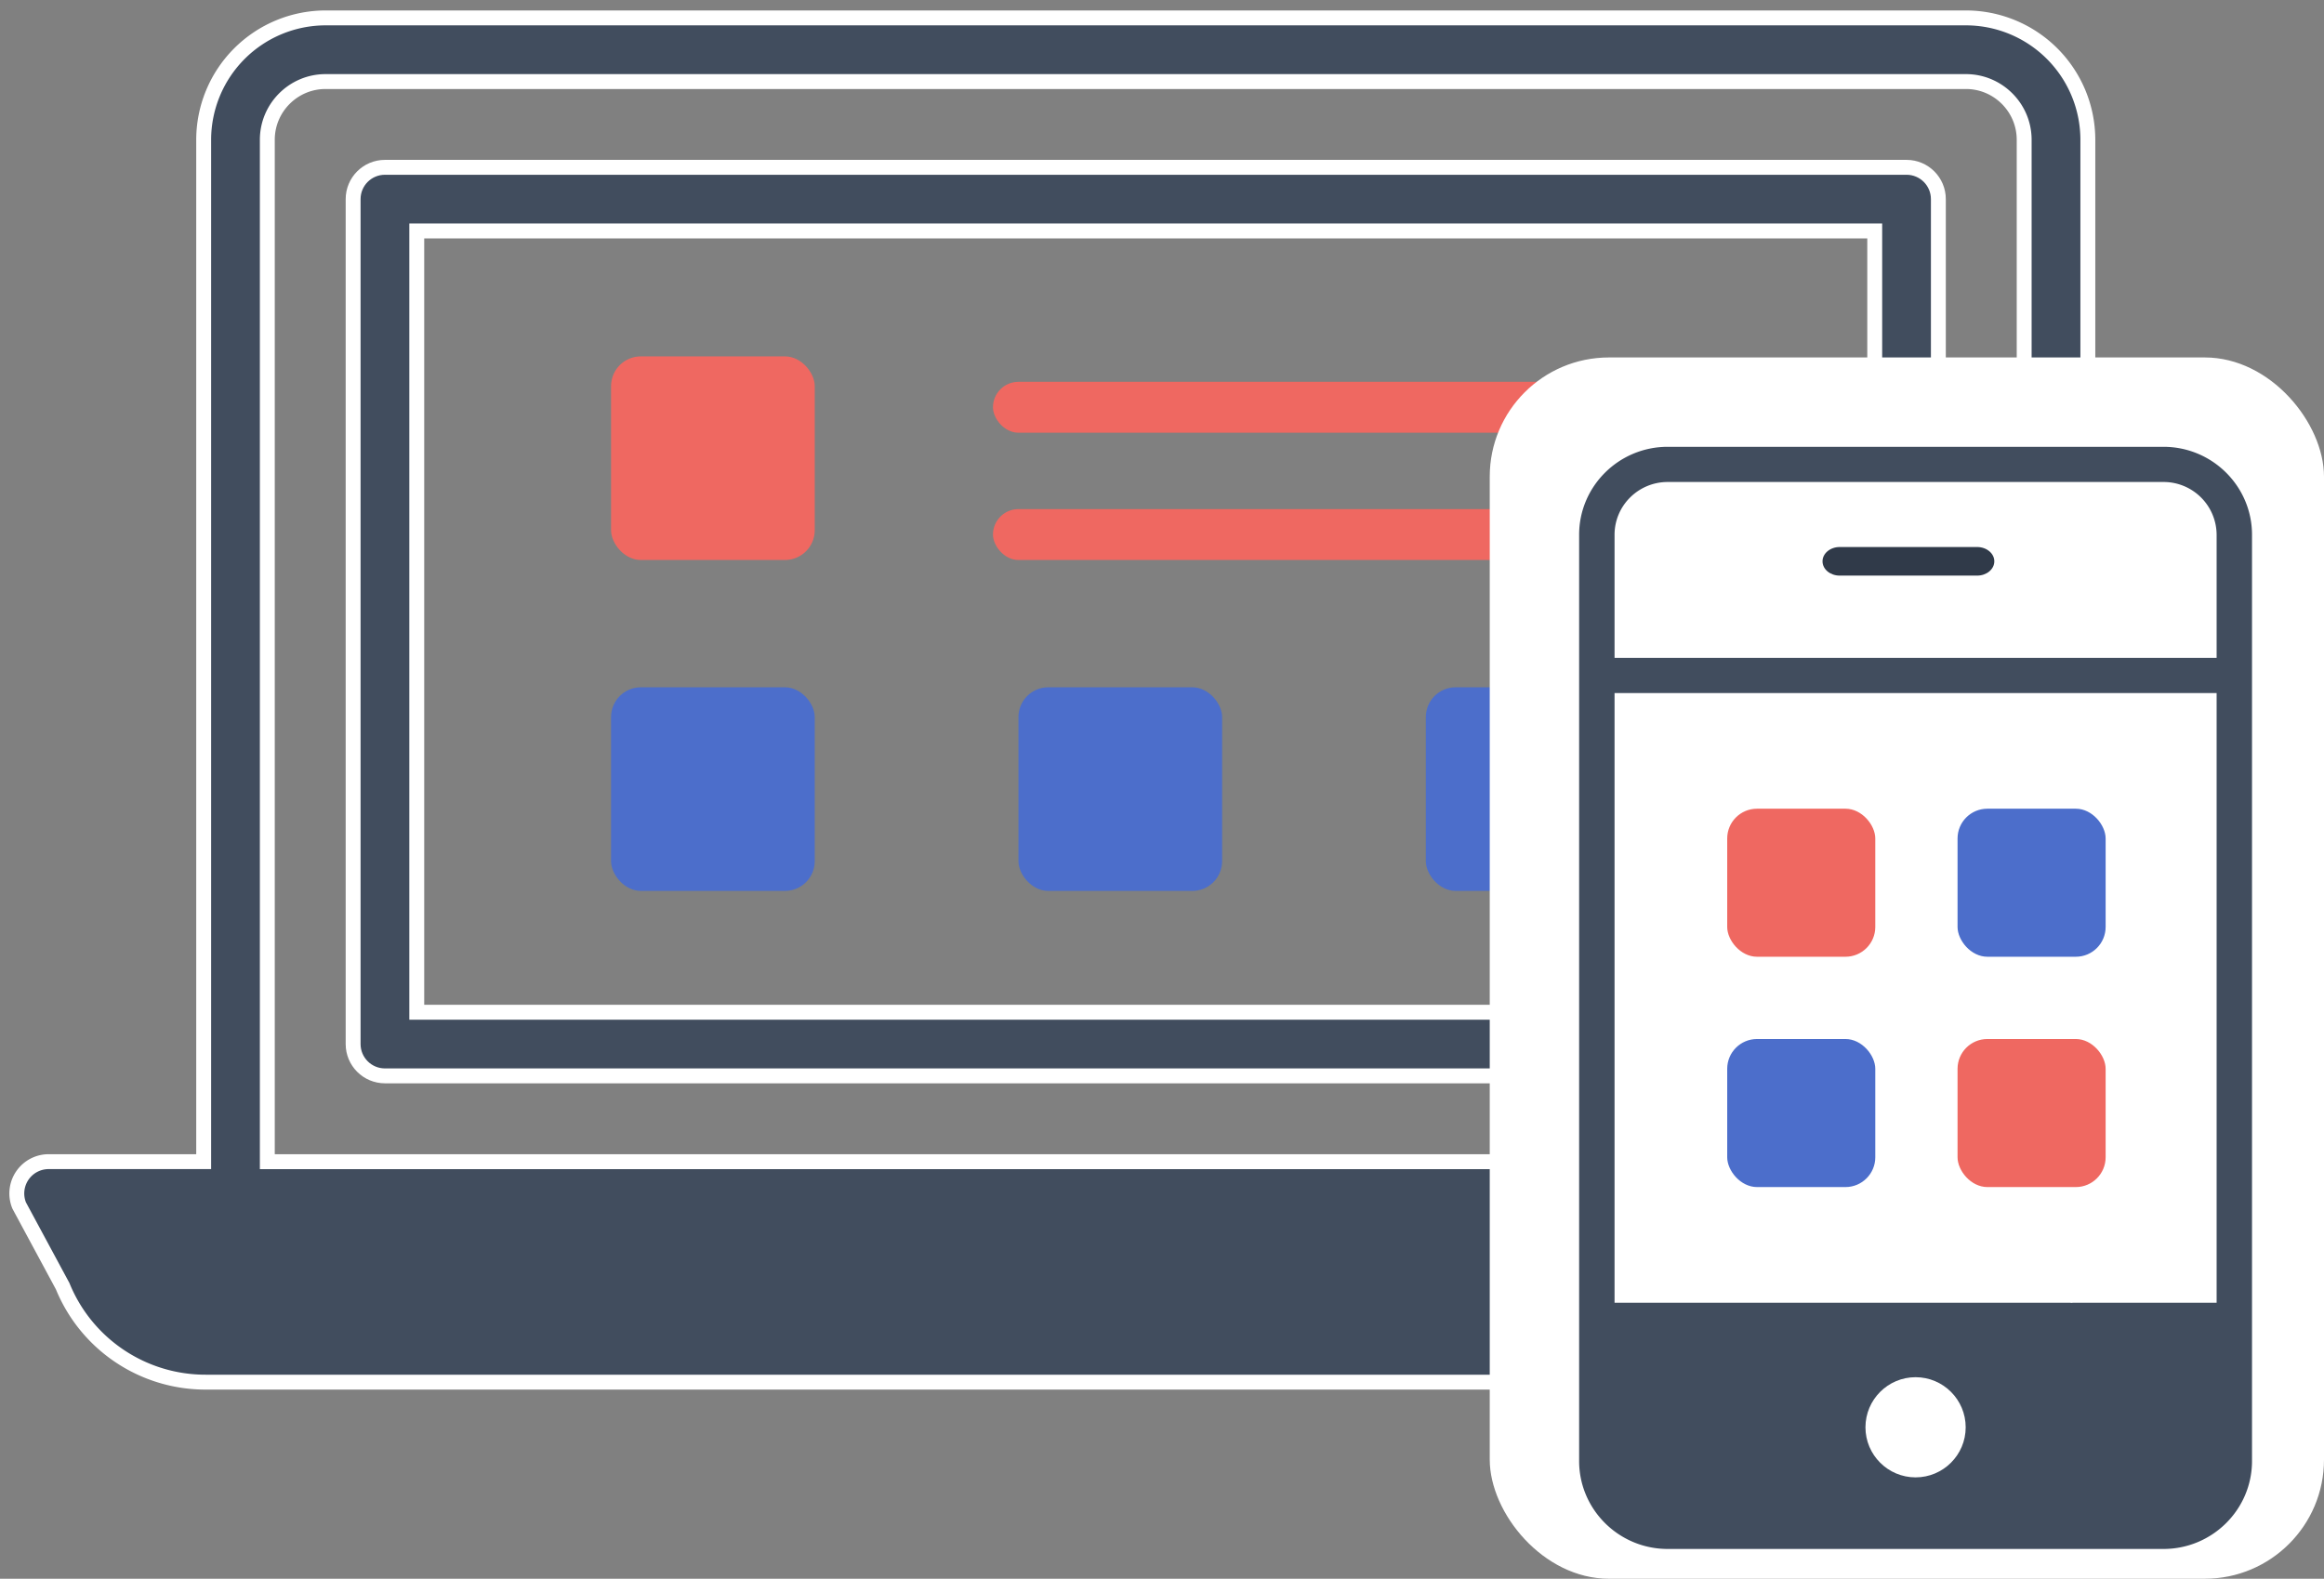 <svg xmlns="http://www.w3.org/2000/svg" width="78" height="53" viewBox="0 0 78 53">
    <rect x="0" y="0" width="78" height="53" fill="#808080" stroke="none"/>
    <g fill="none" fill-rule="evenodd">
        <g>
            <g fill="#414D5E" fill-rule="nonzero" stroke="#FFF" stroke-width=".5">
                <path d="M63.99 5.617H12.92c-.59 0-1.068.478-1.068 1.068V35.05c0 .59.478 1.068 1.068 1.068h51.07c.589 0 1.067-.478 1.067-1.068V6.685c0-.59-.478-1.068-1.068-1.068zM62.92 33.982H13.988V7.753h48.933v26.229z"/>
                <path d="M76.163 39.47a1.068 1.068 0 0 0-.887-.473h-5.202V4.692A4.095 4.095 0 0 0 65.982.601H10.927a4.096 4.096 0 0 0-4.091 4.091v34.306H1.633a1.068 1.068 0 0 0-.989 1.473l1.459 2.707A5.175 5.175 0 0 0 6.908 46.4h63.093a5.17 5.17 0 0 0 4.803-3.222l1.46-2.706a1.07 1.07 0 0 0-.1-1.001zM8.972 4.693c0-1.078.877-1.955 1.955-1.955h55.055c1.078 0 1.955.877 1.955 1.955v34.306H8.972V4.692z"/>
            </g>
            <rect width="6.836" height="6.836" x="20.509" y="23.073" fill="#4C6ECB" rx="1"/>
            <rect width="6.836" height="6.836" x="34.182" y="23.073" fill="#4C6ECB" rx="1"/>
            <rect width="6.836" height="6.836" x="47.855" y="23.073" fill="#4C6ECB" rx="1"/>
            <rect width="21.364" height="1.709" x="33.327" y="12.818" fill="#EF6861" rx=".855"/>
            <rect width="21.364" height="1.709" x="33.327" y="17.091" fill="#EF6861" rx=".855"/>
            <rect width="6.836" height="6.836" x="20.509" y="11.964" fill="#EF6861" rx="1"/>
            <rect width="28" height="41" x="50" y="12" fill="#FFF" rx="4"/>
        </g>
        <g transform="translate(53 15)">
            <g fill-rule="nonzero">
                <path fill="#414D5E" d="M19.613 0H2.972C1.333 0 0 1.324 0 2.952v31.096C0 35.676 1.333 37 2.972 37h16.64c1.64 0 2.972-1.324 2.972-2.952V2.952C22.584 1.324 21.251 0 19.613 0zm1.783 28.734H16.61a.592.592 0 0 0-.594.59c0 .327.266.59.594.59h4.785v4.134c0 .977-.8 1.771-1.783 1.771H2.972a1.78 1.78 0 0 1-1.783-1.771v-4.133h15.254a.592.592 0 0 0 .594-.59.592.592 0 0 0-.594-.591H1.189V8.266h20.207v20.468zm0-21.649H1.189V2.952c0-.977.8-1.771 1.783-1.771h16.64a1.78 1.78 0 0 1 1.784 1.771v4.133z"/>
                <path fill="#303A49" d="M13.358 3.364H8.745c-.318 0-.576.215-.576.48 0 .266.258.48.576.48h4.613c.319 0 .577-.214.577-.48 0-.265-.258-.48-.577-.48z"/>
            </g>
            <rect width="4.97" height="4.97" x="4.97" y="12.149" fill="#EF6861" rx="1"/>
            <rect width="4.97" height="4.97" x="12.701" y="12.149" fill="#4C6ECB" rx="1"/>
            <rect width="4.97" height="4.97" x="4.97" y="19.881" fill="#4C6ECB" rx="1"/>
            <rect width="4.97" height="4.97" x="12.701" y="19.881" fill="#EF6861" rx="1"/>
            <path fill="#414D5E" d="M21.864 29.82H1.104v4.52c0 1.068.822 1.937 1.832 1.937h17.096c1.01 0 1.832-.869 1.832-1.937v-4.52z"/>
            <path fill="#FFF" fill-rule="nonzero" d="M11.292 31.234c-.927 0-1.682.754-1.682 1.682 0 .927.755 1.681 1.682 1.681.928 0 1.682-.754 1.682-1.681 0-.928-.754-1.682-1.682-1.682z"/>
        </g>
    </g>
</svg>
